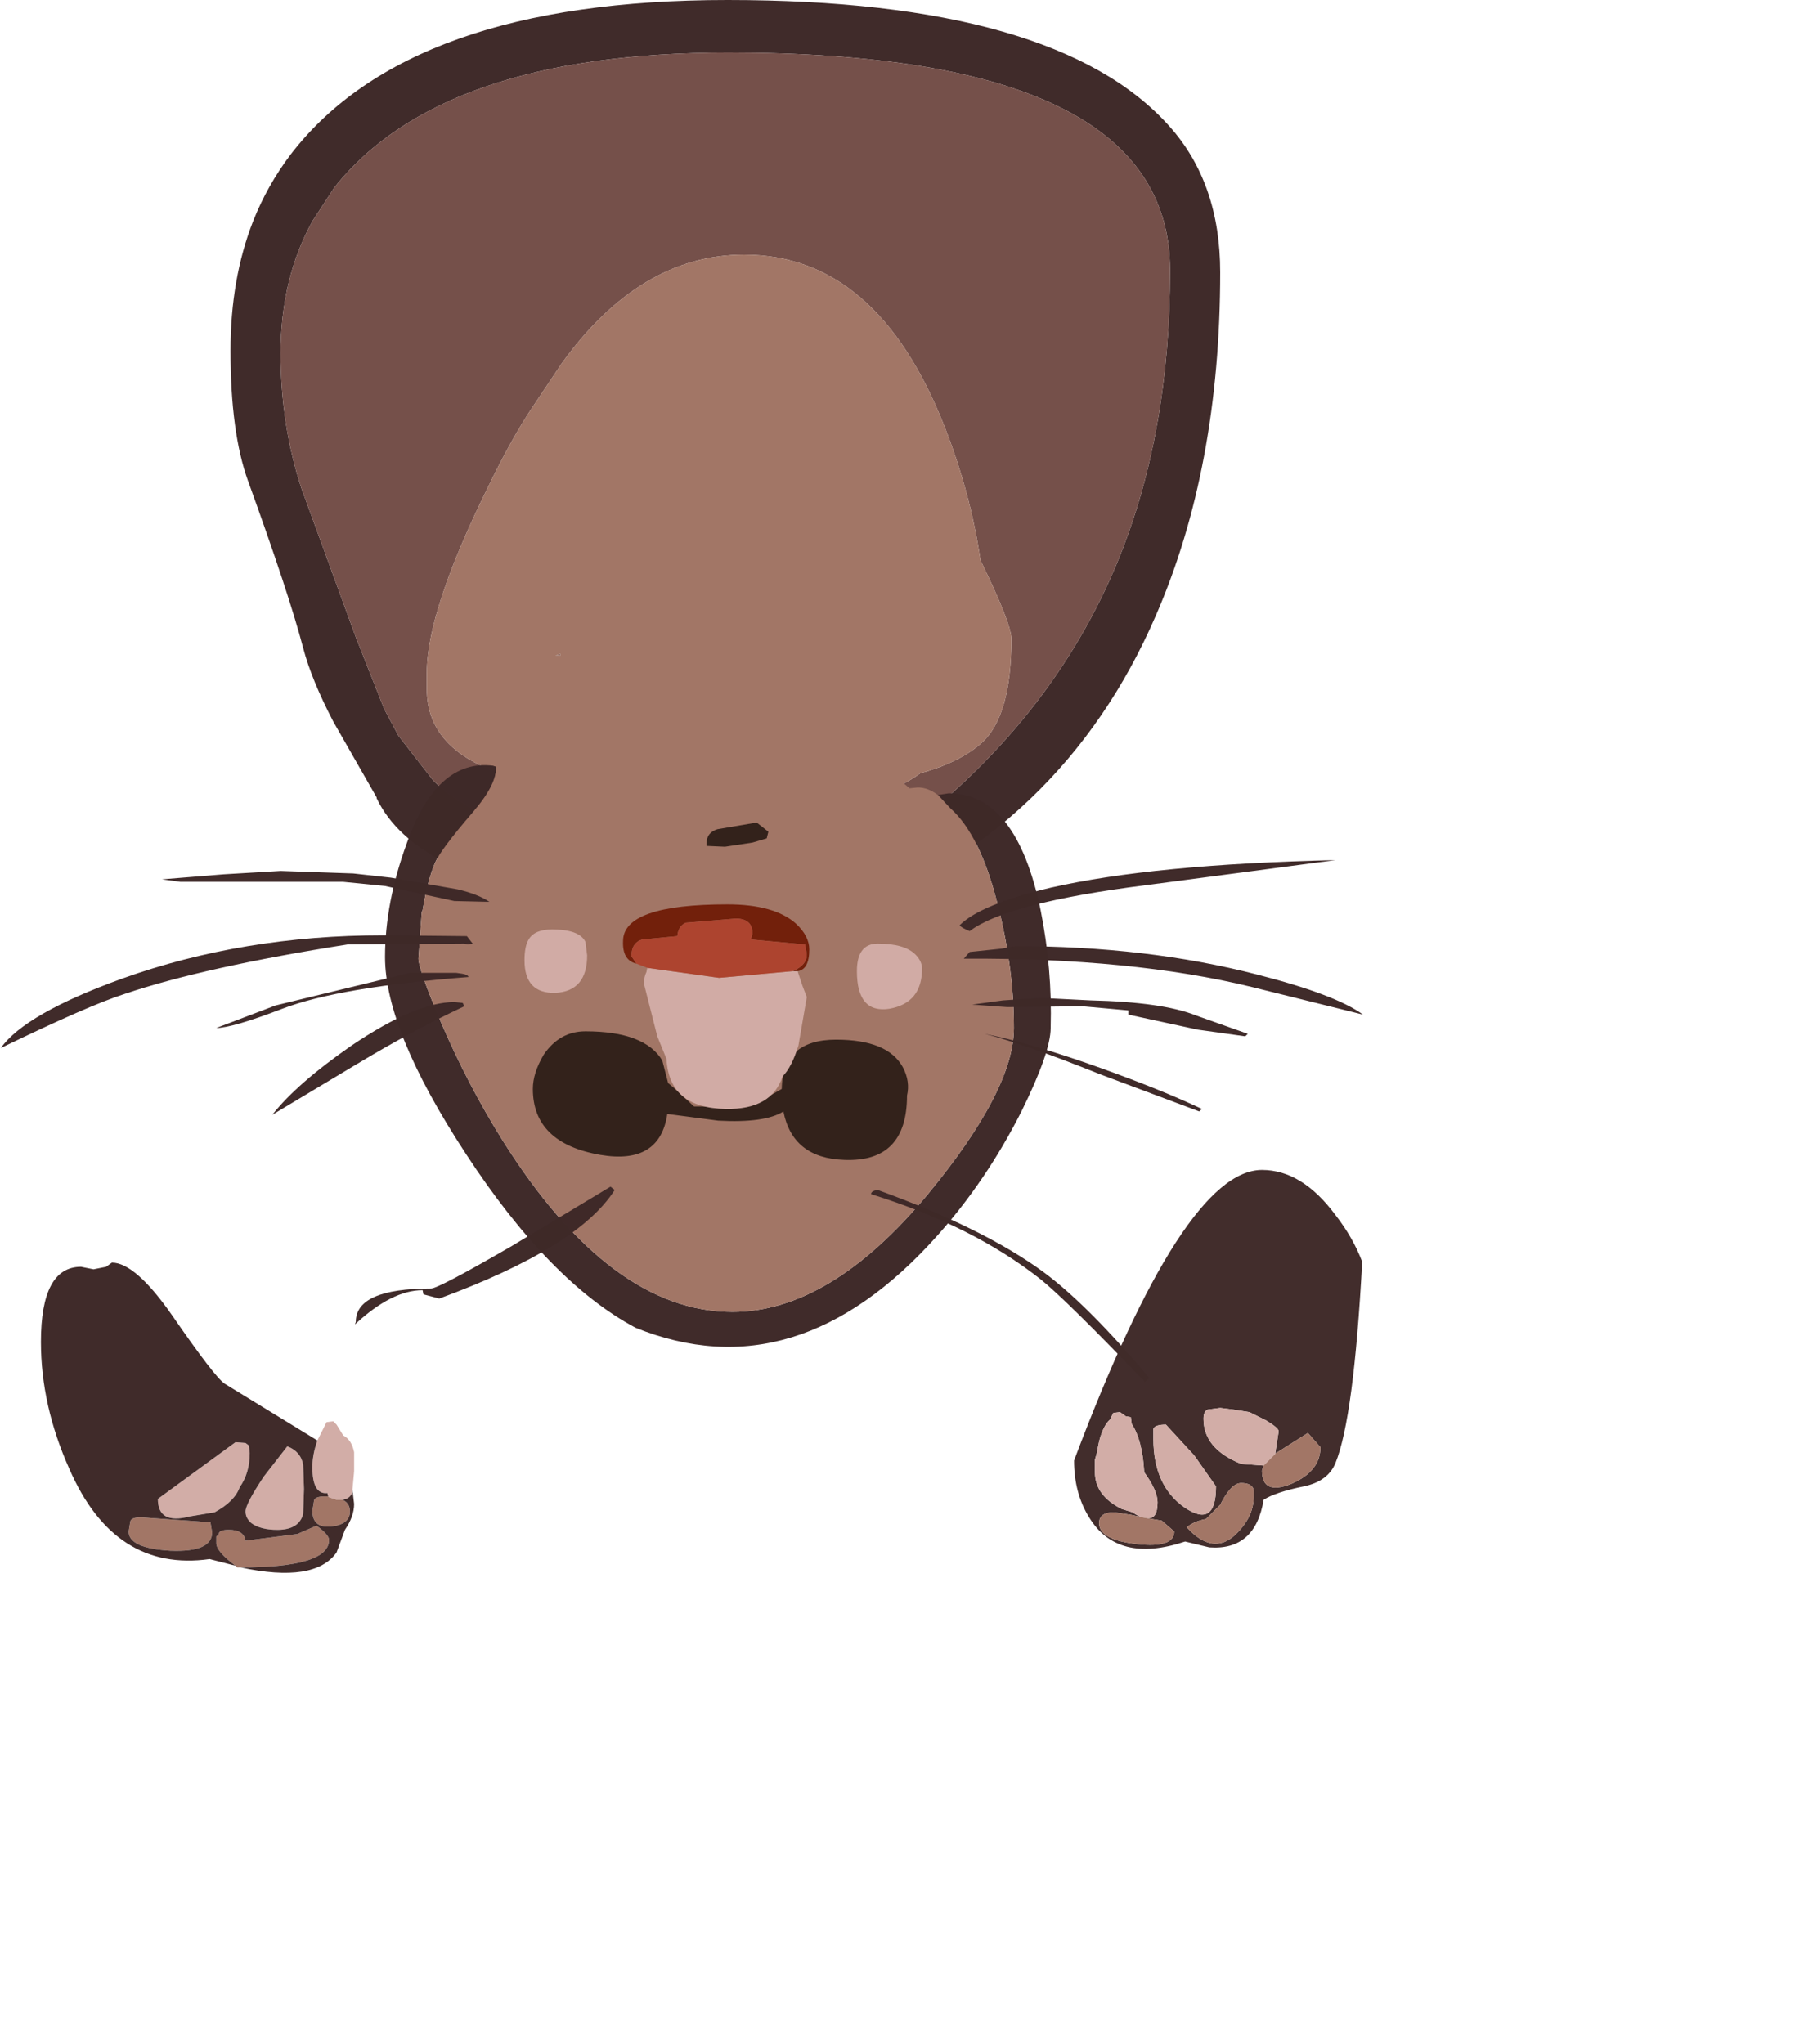 <?xml version="1.0" encoding="UTF-8" standalone="no"?>
<svg xmlns:xlink="http://www.w3.org/1999/xlink" height="122.4px" width="108.0px" xmlns="http://www.w3.org/2000/svg">
  <g transform="matrix(1, 0, 0, 1, 83.35, 98.75)">
    <use height="54.9" transform="matrix(1.0, 0.0, 0.0, 1.0, -69.55, -98.75)" width="59.25" xlink:href="#sprite0"/>
    <use height="37.9" transform="matrix(1.0, 0.0, 0.0, 1.0, -60.3, -56.0)" width="39.85" xlink:href="#sprite1"/>
    <use height="7.7" transform="matrix(1.0, 0.0, 0.0, 1.0, -51.45, -37.0)" width="22.45" xlink:href="#sprite2"/>
    <use height="31.25" transform="matrix(1.0, 0.0, 0.0, 1.0, -83.3, -47.25)" width="81.55" xlink:href="#sprite3"/>
    <use height="4.15" transform="matrix(1.0, 0.0, 0.0, 1.0, -41.35, -52.2)" width="4.0" xlink:href="#sprite4"/>
    <use height="24.1" transform="matrix(1.0, 0.0, 0.0, 1.0, -80.9, -28.7)" width="79.1" xlink:href="#sprite5"/>
  </g>
  <defs>
    <g id="sprite0" transform="matrix(1, 0, 0, 1, 0.0, 0.0)">
      <use height="54.9" transform="matrix(1.0, 0.0, 0.0, 1.0, 0.0, 0.0)" width="59.25" xlink:href="#shape0"/>
    </g>
    <g id="shape0" transform="matrix(1, 0, 0, 1, 0.0, 0.0)">
      <path d="M55.4 36.85 Q49.8 49.8 36.5 54.9 L20.95 53.9 Q11.0 52.5 8.75 47.8 L8.75 47.75 6.15 43.2 Q4.85 40.7 4.35 38.8 3.5 35.55 1.05 28.8 0.0 25.9 0.0 21.0 0.0 16.7 1.35 13.25 2.2 11.1 3.6 9.25 10.7 0.0 29.75 0.0 49.45 0.0 56.2 7.55 59.25 10.95 59.25 16.3 59.25 28.0 55.4 36.85 M56.25 16.2 Q56.25 3.15 29.8 3.15 12.6 3.15 6.2 11.25 L4.9 13.25 Q3.0 16.7 3.0 21.15 3.0 25.45 4.25 29.25 L7.5 38.15 9.2 42.45 10.05 44.05 12.15 46.75 Q15.4 50.0 25.75 51.45 36.35 53.0 39.75 50.3 49.2 43.3 53.2 33.4 56.25 25.85 56.25 16.2" fill="#3e2928" fill-opacity="0.988" fill-rule="evenodd" stroke="none"/>
      <path d="M44.95 44.5 Q46.75 42.9 46.75 38.25 46.75 37.35 44.9 33.55 44.3 29.5 42.75 25.55 38.7 15.25 30.75 15.25 24.5 15.25 19.8 21.8 L18.1 24.35 Q16.85 26.2 15.4 29.2 11.75 36.6 11.75 40.3 L11.75 40.9 11.75 41.25 Q11.75 44.75 16.0 46.25 17.85 46.95 18.9 46.8 L24.35 47.65 26.0 48.0 34.5 48.0 34.5 47.8 Q38.55 48.3 41.3 46.3 43.65 45.65 44.95 44.5 M56.25 16.2 Q56.25 25.85 53.2 33.4 49.2 43.3 39.75 50.3 36.35 53.0 25.75 51.45 15.4 50.0 12.15 46.75 L10.05 44.05 9.2 42.45 7.5 38.15 4.25 29.25 Q3.0 25.45 3.0 21.15 3.0 16.7 4.9 13.25 L6.2 11.25 Q12.6 3.15 29.8 3.15 56.25 3.15 56.25 16.2 M19.75 39.25 L19.45 39.25 19.75 39.15 19.75 39.25" fill="#75504a" fill-rule="evenodd" stroke="none"/>
      <path d="M44.95 44.5 Q43.65 45.65 41.3 46.3 38.55 48.3 34.5 47.8 L34.5 48.0 26.0 48.0 24.35 47.65 18.9 46.8 Q17.85 46.95 16.0 46.25 11.75 44.75 11.75 41.25 L11.75 40.9 11.75 40.3 Q11.75 36.6 15.4 29.2 16.85 26.2 18.1 24.35 L19.8 21.8 Q24.5 15.25 30.75 15.25 38.7 15.25 42.75 25.55 44.3 29.5 44.9 33.55 46.75 37.35 46.75 38.25 46.75 42.9 44.95 44.5 M19.75 39.25 L19.75 39.15 19.45 39.25 19.75 39.25" fill="#a27666" fill-rule="evenodd" stroke="none"/>
    </g>
    <g id="sprite1" transform="matrix(1, 0, 0, 1, 0.0, 0.0)">
      <use height="37.9" transform="matrix(1.0, 0.0, 0.0, 1.0, 0.0, 0.0)" width="39.85" xlink:href="#shape1"/>
    </g>
    <g id="shape1" transform="matrix(1, 0, 0, 1, 0.0, 0.0)">
      <path d="M33.1 4.85 L33.75 4.75 Q37.8 4.75 39.25 11.75 39.95 15.25 39.85 18.8 39.85 20.25 38.1 23.8 36.0 27.95 33.05 31.25 24.65 40.65 15.0 36.75 9.85 34.0 4.85 26.35 0.0 18.95 0.0 14.55 0.0 11.3 1.3 7.75 3.1 2.65 6.5 3.1 L6.65 3.15 Q6.7 4.25 5.2 5.95 3.35 8.1 3.0 8.9 2.55 9.95 2.25 11.75 L2.2 11.85 2.0 14.65 Q2.0 15.25 3.3 18.35 4.95 22.2 7.05 25.55 13.5 35.8 20.8 35.8 26.65 35.8 32.5 28.75 37.65 22.5 37.65 18.8 37.65 15.25 36.7 11.5 35.65 7.25 33.85 5.65 L33.1 4.85" fill="#3e2928" fill-opacity="0.988" fill-rule="evenodd" stroke="none"/>
      <path d="M6.5 3.1 Q10.85 0.0 18.25 0.0 26.35 0.0 31.4 4.45 L31.9 4.4 Q32.5 4.4 33.1 4.85 L33.85 5.65 Q35.65 7.25 36.7 11.5 37.65 15.25 37.65 18.8 37.65 22.5 32.5 28.75 26.65 35.8 20.8 35.8 13.5 35.8 7.05 25.55 4.95 22.2 3.3 18.35 2.0 15.25 2.0 14.65 L2.2 11.85 2.25 11.75 Q2.55 9.95 3.0 8.9 3.35 8.1 5.2 5.95 6.7 4.25 6.65 3.15 L6.5 3.1" fill="#a27666" fill-rule="evenodd" stroke="none"/>
    </g>
    <g id="sprite2" transform="matrix(1, 0, 0, 1, 0.0, 0.0)">
      <use height="7.7" transform="matrix(1.0, 0.0, 0.0, 1.0, 0.0, 0.0)" width="22.45" xlink:href="#shape2"/>
    </g>
    <g id="shape2" transform="matrix(1, 0, 0, 1, 0.0, 0.0)">
      <path d="M22.4 3.85 Q22.4 7.85 18.65 7.7 15.55 7.6 15.0 4.8 13.9 5.5 11.1 5.35 L8.05 4.95 Q7.6 8.0 4.05 7.4 0.0 6.7 0.0 3.45 0.0 2.5 0.65 1.4 1.6 0.0 3.15 0.0 6.7 0.0 7.75 1.75 L8.1 3.1 8.4 3.35 9.65 4.5 Q13.05 4.55 14.2 3.85 L14.9 3.45 Q14.95 0.5 18.15 0.5 21.25 0.5 22.15 2.15 22.6 3.0 22.4 3.85" fill="#33221b" fill-rule="evenodd" stroke="none"/>
    </g>
    <g id="sprite3" transform="matrix(1, 0, 0, 1, 0.0, 0.0)">
      <use height="31.25" transform="matrix(1.0, 0.0, 0.0, 1.0, 0.0, 0.0)" width="81.55" xlink:href="#shape3"/>
    </g>
    <g id="shape3" transform="matrix(1, 0, 0, 1, 0.0, 0.0)">
      <path d="M71.65 10.15 L67.5 9.25 67.5 9.0 64.75 8.75 60.25 8.8 58.15 8.65 60.0 8.4 62.25 8.25 65.25 8.4 Q69.55 8.5 71.55 9.3 L74.65 10.4 74.5 10.55 71.65 10.15 M71.75 15.05 L65.75 12.8 Q61.4 11.05 58.9 10.4 61.65 10.95 65.85 12.45 69.6 13.8 71.9 14.9 L71.75 15.05 M75.2 6.85 Q79.9 8.05 81.55 9.25 L74.9 7.6 Q67.75 5.85 57.65 5.9 L58.0 5.5 59.9 5.3 60.75 5.15 Q68.6 5.15 75.2 6.85 M68.55 1.5 Q60.25 2.55 58.0 4.25 57.5 4.05 57.4 3.9 58.65 2.65 62.85 1.65 69.0 0.25 79.9 0.0 L68.55 1.5 M52.5 19.75 Q58.85 22.05 62.4 24.65 65.05 26.6 68.75 31.0 L68.5 31.25 Q63.75 26.3 62.25 25.1 58.2 21.9 52.1 20.0 52.1 19.8 52.5 19.75 M27.15 2.45 L23.0 1.55 20.5 1.3 10.75 1.3 9.65 1.15 13.35 0.85 16.75 0.65 21.1 0.8 23.35 1.05 27.35 1.75 Q28.6 2.05 29.25 2.5 L27.15 2.45 M28.25 5.0 L27.95 5.05 27.75 5.0 20.75 5.05 Q12.2 6.4 7.45 8.0 5.25 8.7 0.0 11.25 1.45 9.2 7.25 7.1 14.5 4.5 22.9 4.5 L27.9 4.55 28.25 5.0 M27.65 8.55 L27.75 8.75 Q24.65 10.2 21.25 12.25 L16.25 15.25 Q17.75 13.35 21.0 11.1 24.85 8.5 27.15 8.5 L27.65 8.55 M28.0 7.0 Q20.25 7.6 16.85 8.9 13.85 10.05 12.9 10.05 L16.45 8.7 24.5 6.75 27.25 6.75 27.6 6.8 Q27.95 6.85 28.0 7.0 M36.5 19.55 L36.75 19.75 Q34.55 23.2 26.25 26.25 L25.3 26.0 25.25 25.75 Q23.4 25.75 21.2 27.8 L21.25 27.65 Q21.25 25.65 25.75 25.65 26.2 25.65 30.6 23.1 L36.5 19.55" fill="#3e2928" fill-opacity="0.988" fill-rule="evenodd" stroke="none"/>
      <path d="M54.75 5.65 Q55.15 6.05 55.15 6.5 55.15 8.55 53.2 8.9 51.25 9.2 51.25 6.65 51.25 5.0 52.5 5.0 54.1 5.0 54.75 5.65 M47.4 6.65 L47.7 6.65 48.0 7.55 48.25 8.2 47.75 11.1 Q47.35 12.4 46.8 12.95 46.15 14.95 43.4 14.9 40.0 14.85 39.85 11.9 L39.3 10.55 38.5 7.4 Q38.5 7.0 38.65 6.7 L38.7 6.45 43.0 7.05 47.4 6.65 M35.0 4.9 L35.1 5.7 Q35.1 7.85 33.2 7.95 31.35 8.0 31.35 6.0 31.35 5.15 31.6 4.75 31.95 4.15 33.0 4.15 34.65 4.15 35.0 4.9" fill="#d1aca6" fill-opacity="0.988" fill-rule="evenodd" stroke="none"/>
      <path d="M38.05 6.2 Q37.2 6.0 37.25 4.85 37.25 2.65 43.5 2.65 46.3 2.65 47.6 3.8 48.4 4.55 48.4 5.35 48.4 6.55 47.7 6.65 L47.4 6.65 Q48.25 6.3 48.25 5.65 L48.15 5.05 44.9 4.75 45.0 4.4 Q45.0 3.5 44.0 3.5 L41.0 3.75 Q40.55 3.95 40.5 4.55 L38.4 4.75 Q37.75 4.95 37.75 5.75 L38.05 6.2" fill="#72200b" fill-rule="evenodd" stroke="none"/>
      <path d="M38.05 6.2 L37.75 5.75 Q37.75 4.95 38.4 4.75 L40.5 4.55 Q40.55 3.95 41.0 3.75 L44.0 3.5 Q45.0 3.5 45.0 4.4 L44.9 4.75 48.15 5.05 48.25 5.65 Q48.25 6.3 47.4 6.65 L43.0 7.05 38.7 6.45 38.05 6.2" fill="#ad442f" fill-opacity="0.988" fill-rule="evenodd" stroke="none"/>
    </g>
    <g id="sprite4" transform="matrix(1, 0, 0, 1, 0.3, 2.7)">
      <use height="1.45" transform="matrix(1.0, 0.0, 0.0, 1.0, 0.0, 0.0)" width="3.7" xlink:href="#shape4"/>
    </g>
    <g id="shape4" transform="matrix(1, 0, 0, 1, 0.0, 0.0)">
      <path d="M3.0 0.0 L3.7 0.55 3.6 0.95 2.75 1.2 1.1 1.45 0.0 1.4 0.0 1.25 Q0.0 0.6 0.65 0.4 L3.0 0.0" fill="#33221b" fill-rule="evenodd" stroke="none"/>
    </g>
    <g id="sprite5" transform="matrix(1, 0, 0, 1, 0.0, 0.0)">
      <use height="24.1" transform="matrix(1.0, 0.0, 0.0, 1.0, 0.0, 0.0)" width="79.1" xlink:href="#shape5"/>
    </g>
    <g id="shape5" transform="matrix(1, 0, 0, 1, 0.0, 0.0)">
      <path d="M79.1 5.5 Q78.6 14.85 77.5 17.55 77.05 18.65 75.6 18.95 73.9 19.3 73.2 19.75 72.7 22.8 69.95 22.6 L68.5 22.25 Q64.45 23.6 62.75 20.8 61.85 19.35 61.85 17.4 68.4 0.0 73.1 0.0 75.5 0.0 77.5 2.7 78.55 4.05 79.1 5.5 M73.9 16.95 L74.1 15.65 Q74.1 15.45 73.35 15.0 L72.35 14.5 71.4 14.35 70.6 14.25 69.85 14.35 Q69.6 14.45 69.6 14.9 69.6 16.7 71.85 17.6 L73.2 17.7 73.1 18.0 Q73.1 19.5 74.85 18.8 76.6 18.05 76.6 16.6 L75.85 15.75 73.95 16.95 73.9 16.95 M66.6 15.5 L66.6 16.1 Q66.6 18.9 68.45 20.2 70.35 21.5 70.35 18.95 L69.05 17.1 67.35 15.25 Q66.7 15.25 66.6 15.5 M66.2 20.85 Q66.85 20.95 66.85 19.9 66.85 19.2 66.05 18.1 65.95 16.2 65.3 15.2 L65.25 14.8 64.95 14.75 64.6 14.5 64.2 14.55 64.0 14.95 Q63.6 15.3 63.35 16.25 L63.2 17.0 63.1 17.35 63.1 17.65 63.1 18.1 Q63.1 19.5 64.7 20.3 L65.35 20.5 Q65.7 20.75 65.95 20.8 L65.25 20.65 64.25 20.5 Q63.35 20.5 63.35 21.15 63.35 22.15 65.6 22.4 67.85 22.65 67.85 21.65 L67.1 21.0 66.2 20.85 M70.6 20.05 L69.75 20.9 Q69.0 21.05 68.6 21.4 70.15 23.1 71.5 21.85 72.6 20.8 72.6 19.6 L72.6 19.15 Q72.5 18.75 71.85 18.75 71.25 18.75 70.6 20.05" fill="#402b2a" fill-opacity="0.988" fill-rule="evenodd" stroke="none"/>
      <path d="M66.6 15.5 Q66.7 15.25 67.35 15.25 L69.05 17.1 70.35 18.95 Q70.35 21.5 68.45 20.2 66.6 18.9 66.6 16.1 L66.6 15.5 M73.2 17.7 L71.85 17.6 Q69.6 16.7 69.6 14.9 69.6 14.45 69.85 14.35 L70.6 14.25 71.4 14.35 72.35 14.5 73.35 15.0 Q74.1 15.45 74.1 15.65 L73.9 16.95 73.9 17.0 73.2 17.7 M65.95 20.8 Q65.7 20.75 65.35 20.5 L64.7 20.3 Q63.1 19.5 63.1 18.1 L63.1 17.65 63.1 17.35 63.2 17.0 63.35 16.25 Q63.6 15.3 64.0 14.95 L64.2 14.55 64.6 14.5 64.95 14.75 65.25 14.8 65.3 15.2 Q65.95 16.2 66.05 18.1 66.85 19.2 66.85 19.9 66.85 20.95 66.2 20.85 L65.95 20.8 M16.55 16.2 L17.1 15.1 17.5 15.05 17.7 15.25 18.1 15.9 Q18.6 16.15 18.75 16.9 L18.75 18.05 18.65 19.15 18.65 19.3 Q18.5 19.7 18.05 19.75 L17.7 19.75 17.25 19.6 17.2 19.55 17.15 19.35 Q16.25 19.45 16.25 17.8 16.25 17.05 16.55 16.2 M7.0 19.7 L11.65 16.3 12.25 16.35 12.45 16.5 12.5 16.95 Q12.5 18.15 11.9 19.0 11.6 19.85 10.4 20.5 L8.9 20.75 Q7.0 21.25 7.0 19.7 M14.75 16.55 Q15.55 16.85 15.7 17.65 L15.75 19.1 15.7 20.6 Q15.45 21.55 14.15 21.55 13.15 21.55 12.6 21.15 12.25 20.85 12.25 20.45 12.25 20.0 13.35 18.35 L14.75 16.55" fill="#d1aca6" fill-opacity="0.988" fill-rule="evenodd" stroke="none"/>
      <path d="M73.9 16.95 L73.95 16.95 75.85 15.75 76.6 16.6 Q76.6 18.05 74.85 18.8 73.1 19.5 73.1 18.0 L73.2 17.7 73.9 17.0 73.9 16.95 M66.2 20.85 L67.1 21.0 67.85 21.65 Q67.85 22.65 65.6 22.4 63.35 22.15 63.35 21.15 63.35 20.5 64.25 20.5 L65.25 20.65 65.95 20.8 66.2 20.85 M70.6 20.05 Q71.25 18.75 71.85 18.75 72.5 18.75 72.6 19.15 L72.6 19.6 Q72.6 20.8 71.5 21.85 70.15 23.1 68.6 21.4 69.0 21.05 69.75 20.9 L70.6 20.05 M11.95 23.8 L11.75 23.8 11.65 23.7 Q10.5 22.85 10.5 22.35 L10.5 21.95 10.65 21.8 Q10.65 21.55 11.25 21.55 12.15 21.55 12.25 22.2 L15.35 21.8 16.5 21.3 Q17.25 21.85 17.25 22.15 17.25 23.8 11.95 23.8 M5.25 21.65 L5.35 21.05 Q5.4 20.8 6.0 20.8 L10.15 21.1 10.25 21.7 Q10.25 22.9 7.75 22.8 5.25 22.65 5.25 21.65 M18.05 19.75 Q18.5 19.95 18.5 20.45 18.5 21.1 17.7 21.3 L17.35 21.35 Q16.25 21.45 16.25 20.4 L16.35 19.8 Q16.4 19.55 17.0 19.55 L17.2 19.55 17.25 19.6 17.7 19.75 18.05 19.75" fill="#a27666" fill-rule="evenodd" stroke="none"/>
      <path d="M11.65 23.7 L10.1 23.3 Q4.4 24.1 1.7 17.9 0.0 14.1 0.0 10.3 0.0 5.8 2.4 5.8 L3.15 5.95 3.9 5.8 4.25 5.55 Q5.65 5.55 7.85 8.7 10.4 12.4 11.0 12.8 L16.55 16.2 Q16.25 17.05 16.25 17.8 16.25 19.45 17.15 19.35 L17.2 19.55 17.0 19.55 Q16.4 19.55 16.35 19.8 L16.25 20.4 Q16.25 21.45 17.35 21.35 L17.7 21.3 Q18.5 21.1 18.5 20.45 18.5 19.95 18.05 19.75 18.5 19.7 18.65 19.3 L18.65 19.15 18.75 20.0 Q18.75 20.75 18.2 21.55 L17.7 22.9 Q16.4 24.75 11.95 23.8 17.25 23.8 17.25 22.15 17.25 21.85 16.5 21.3 L15.35 21.8 12.25 22.2 Q12.15 21.55 11.25 21.55 10.65 21.55 10.65 21.8 L10.5 21.95 10.5 22.35 Q10.5 22.85 11.65 23.7 M7.0 19.7 Q7.0 21.25 8.9 20.75 L10.4 20.5 Q11.6 19.85 11.9 19.0 12.5 18.15 12.5 16.95 L12.45 16.5 12.25 16.35 11.65 16.3 7.0 19.7 M5.25 21.65 Q5.25 22.65 7.75 22.8 10.25 22.9 10.25 21.7 L10.15 21.1 6.0 20.8 Q5.4 20.8 5.35 21.05 L5.25 21.65 M14.75 16.55 L13.35 18.35 Q12.25 20.0 12.25 20.45 12.25 20.85 12.6 21.15 13.15 21.55 14.15 21.55 15.45 21.55 15.7 20.6 L15.75 19.1 15.7 17.65 Q15.55 16.85 14.75 16.55" fill="#3e2928" fill-opacity="0.988" fill-rule="evenodd" stroke="none"/>
    </g>
  </defs>
</svg>
